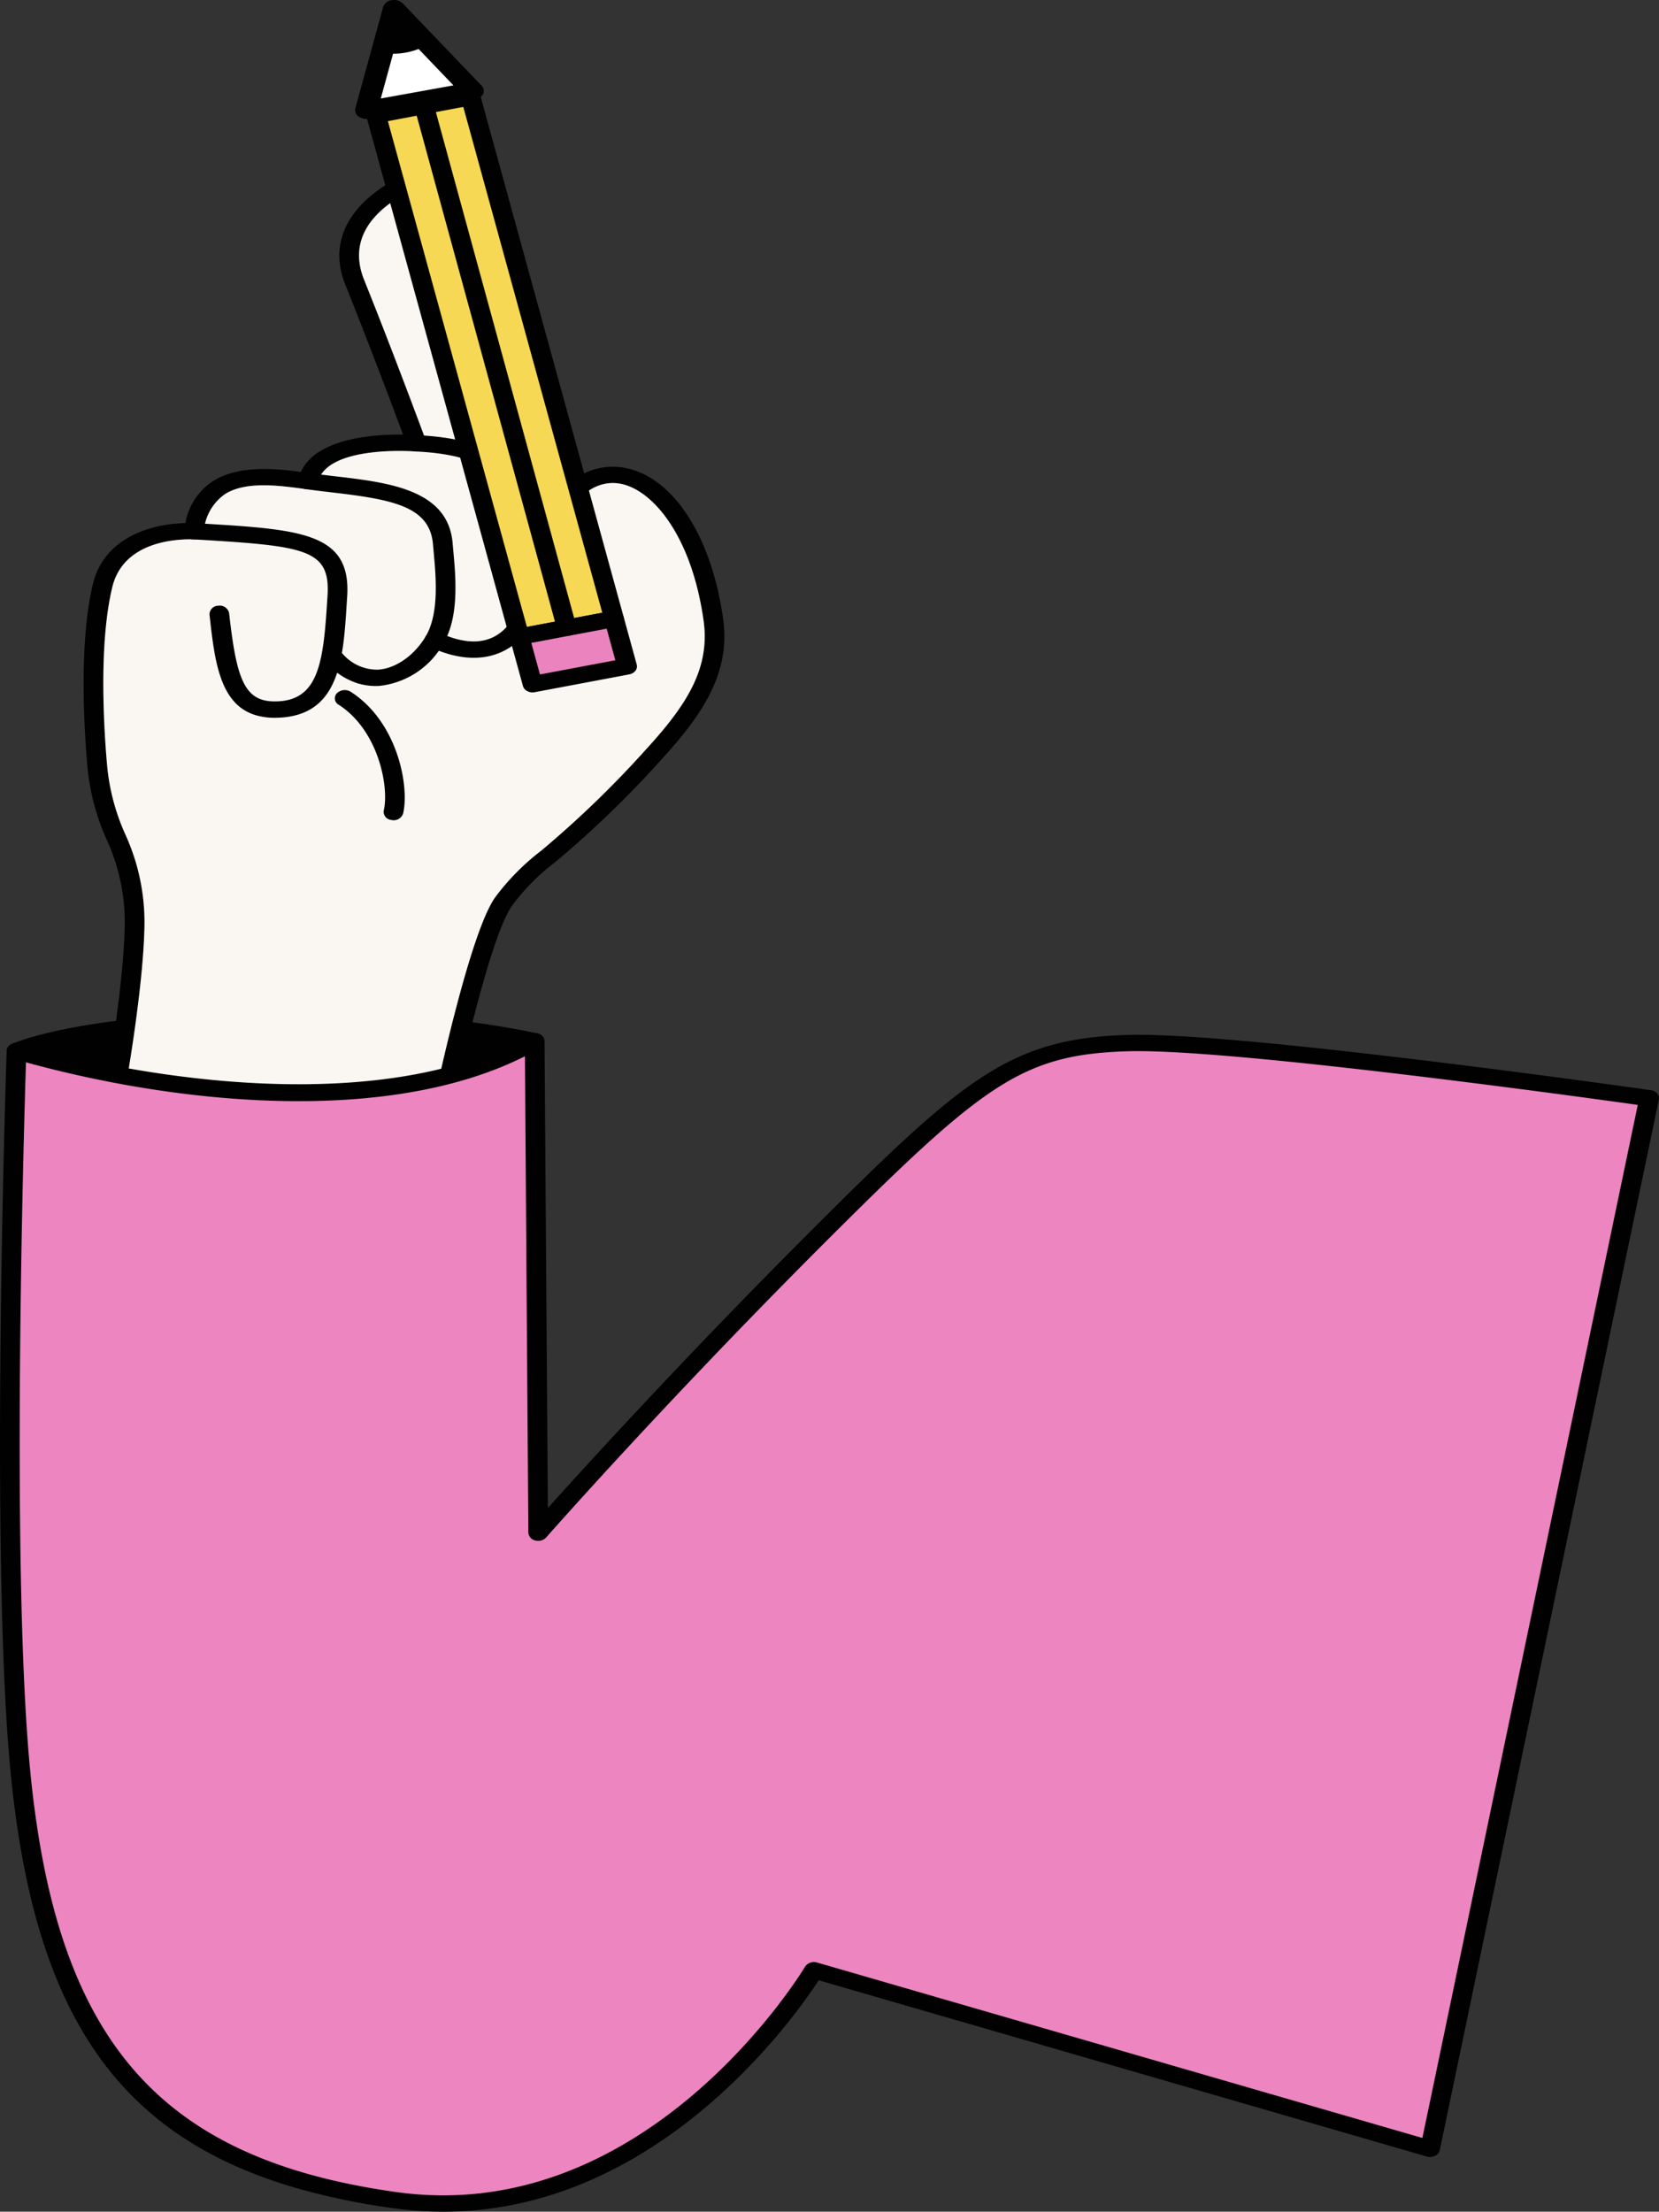 <svg xmlns="http://www.w3.org/2000/svg" width="223.549" height="297.906" viewBox="0 0 223.549 297.906"><rect x="0" y="0" width="223.549" height="297.906" fill="#333333" stroke="none"/><defs><style>.a{fill:#fff;}.b{fill:#010101;}.c{fill:#faf7f2;}.d{fill:#ec85c0;}.e{fill:#f7d854;}.f{fill:#ea83be;}</style></defs><g transform="translate(20711.537 10408.742)"><path class="a" d="M5.909-.126l5.716,9.833L-.193,9.959Z" transform="matrix(0.978, -0.208, 0.208, 0.978, -20663.439, -10404.123)"/><path class="b" d="M471.965,603.526c11.629-4.556,46.094-6.324,69.81-1.322,0,0-3.336,10.676-31.186,13.411s-38.624-12.089-38.624-12.089" transform="translate(-21181.27 -10870.702)"/><path class="b" d="M486.691,612.959c-12.193-3.544-17.4-10.489-17.713-10.916a.938.938,0,0,1-.132-.885,1.185,1.185,0,0,1,.7-.676c12.178-4.772,47.2-6.352,70.7-1.394a1.327,1.327,0,0,1,.815.505.936.936,0,0,1,.143.835c-.145.466-3.891,11.437-32.315,14.228a58.56,58.56,0,0,1-22.2-1.7m-14.556-11.008c3.008,3.257,13.842,12.74,36.447,10.521,21.294-2.091,27.768-8.932,29.5-11.561-22.067-4.3-53.3-3.07-65.944,1.041" transform="translate(-21179.42 -10868.65)"/><path class="b" d="M579.766,328.662c-1.571-11.152-6.744-19.109-13.27-20.327a8.966,8.966,0,0,0-7.977,2.547l-17.586-42.253a1.213,1.213,0,0,0-.694-.637,1.536,1.536,0,0,0-1.028-.031c-5.122,1.606-13.872,6.96-10.345,15.734,3.154,7.853,6.485,16.707,7.775,20.168-3.747-.048-11.695.415-13.771,5.029-3.472-.453-8.357-.952-11.825,1.229a8.47,8.47,0,0,0-3.735,5.659c-5.3.138-11.043,2.333-12.46,8.2-1.964,8.106-1.153,20.116-.714,24.9a30.966,30.966,0,0,0,2.549,9.508,26.583,26.583,0,0,1,2.432,12.211c-.3,10.352-3.66,27.3-3.694,27.471a.977.977,0,0,0,.313.91,1.39,1.39,0,0,0,.556.308,1.6,1.6,0,0,0,.5.059l44.82-1.727a1.267,1.267,0,0,0,1.245-.914c.05-.246,4.968-24.3,8.44-29.354a29.26,29.26,0,0,1,5.829-5.894,139.249,139.249,0,0,0,14.632-14.17c5.524-6.078,9-11.57,8.006-18.628m-10.124,17.306a138.426,138.426,0,0,1-14.411,13.959,31.541,31.541,0,0,0-6.242,6.344c-3.343,4.866-7.625,24.705-8.565,29.195L498.3,397.092c.806-4.25,3.221-17.648,3.476-26.436A28.474,28.474,0,0,0,499.2,357.7a29,29,0,0,1-2.419-8.982c-.43-4.7-1.224-16.464.673-24.3,1.508-6.24,8.765-6.5,10.955-6.434a1.269,1.269,0,0,0,1.367-.973,6.764,6.764,0,0,1,2.875-5.133c2.779-1.748,7.195-1.156,10.425-.727l.543.073a1.328,1.328,0,0,0,1.513-.879c1.182-5.14,13.086-4.212,13.2-4.2a1.475,1.475,0,0,0,1.157-.4.945.945,0,0,0,.243-1.018C539.693,304.6,535.4,293,531.383,283c-2.938-7.32,4.441-11.242,7.517-12.519l17.937,43.1a1.289,1.289,0,0,0,1.107.734,1.428,1.428,0,0,0,1.274-.516c1.362-1.827,3.631-3.883,6.706-3.319,4.27.793,9.58,6.888,11.206,18.437.894,6.351-2.2,11.235-7.487,17.049" transform="translate(-21193.863 -10654.067)"/><path class="c" d="M573.338,350.873a138.446,138.446,0,0,1-14.411,13.959,31.545,31.545,0,0,0-6.242,6.344c-3.342,4.866-7.625,24.705-8.565,29.194L501.995,402c.806-4.25,3.221-17.648,3.476-26.436A28.476,28.476,0,0,0,502.9,362.6a29,29,0,0,1-2.419-8.982c-.43-4.7-1.224-16.464.673-24.3,1.508-6.24,8.765-6.5,10.955-6.434a1.269,1.269,0,0,0,1.367-.973,6.763,6.763,0,0,1,2.874-5.133c2.779-1.748,7.195-1.156,10.425-.727l.543.073a1.328,1.328,0,0,0,1.513-.879c1.182-5.14,13.086-4.212,13.2-4.2a1.474,1.474,0,0,0,1.157-.4.945.945,0,0,0,.243-1.018c-.042-.118-4.333-11.726-8.352-21.718-2.938-7.32,4.441-11.242,7.517-12.519l17.937,43.1a1.288,1.288,0,0,0,1.107.734,1.428,1.428,0,0,0,1.274-.516c1.362-1.827,3.631-3.883,6.706-3.319,4.27.793,9.58,6.888,11.206,18.437.894,6.351-2.2,11.235-7.487,17.049" transform="translate(-21197.557 -10658.974)"/><path class="b" d="M603.4,401.519a17.737,17.737,0,0,1-2.475-.935,1.008,1.008,0,0,1-.515-1.495,1.49,1.49,0,0,1,1.8-.427c3.192,1.469,5.822,1.567,7.82.286,4.037-2.59,5.27-10.665,3.635-15.884-1.807-5.776-6.173-8.406-14.6-8.81a1.2,1.2,0,0,1-1.248-1.16,1.262,1.262,0,0,1,1.4-1.034c5.988.283,14.268,1.678,17.016,10.453,1.623,5.186.926,14.642-4.582,18.174-1.671,1.071-4.374,1.961-8.259.832" transform="translate(-21254.545 -10722.184)"/><path class="b" d="M570.913,415.137a9.547,9.547,0,0,1-4.711-3.265.989.989,0,0,1,.347-1.528,1.51,1.51,0,0,1,1.845.288,6.14,6.14,0,0,0,5.143,2.625c2.372-.139,4.9-1.9,6.441-4.5,1.824-3.07,1.367-8.046,1.063-11.34l-.093-1.039c-.423-5.083-5.368-6.029-13.468-6.977-1.207-.141-2.418-.283-3.6-.452a1.121,1.121,0,0,1-1.083-1.269,1.322,1.322,0,0,1,1.531-.9c1.157.165,2.342.3,3.523.442,7.1.832,15.143,1.774,15.744,9l.091,1.022c.325,3.531.817,8.869-1.33,12.477a11.228,11.228,0,0,1-8.633,5.722,8.306,8.306,0,0,1-2.812-.313" transform="translate(-21234.141 -10731.8)"/><path class="b" d="M582.075,488.728a1.089,1.089,0,0,1-.861-1.247c.737-3.136-.7-10.794-6.081-14.246a.98.98,0,0,1-.237-1.543,1.521,1.521,0,0,1,1.863-.2c6.314,4.053,7.929,12.7,7.06,16.405a1.339,1.339,0,0,1-1.556.869,1.662,1.662,0,0,1-.187-.042" transform="translate(-21241.037 -10787.055)"/><path class="b" d="M535.71,432.161c-4.935-1.434-5.6-7.352-6.289-13.563a1.177,1.177,0,0,1,1.2-1.2,1.278,1.278,0,0,1,1.443.993c1.008,9.032,2.083,12.024,6.414,11.892,5.554-.156,6.266-5.092,6.778-13.205l.067-1.04c.4-6.233-2.975-6.675-17.359-7.538l-.737-.044A1.186,1.186,0,0,1,526,407.284a1.269,1.269,0,0,1,1.419-1.016l.737.044c13.573.814,20.381,1.224,19.816,9.847l-.067,1.038c-.466,7.4-.95,15.051-9.337,15.288a9.275,9.275,0,0,1-2.858-.324" transform="translate(-21212.727 -10744.551)"/><path class="d" d="M661.161,757.107l-83.024-24.054s-21.179,35.932-56.542,30.955c-33.5-4.705-46.842-21.616-50.369-57.576-2.9-29.473-.539-97.192-.539-97.192,19.294,5.55,50.714,9.728,69.823-1.318l.475,66.191S556.537,656.4,578.117,634.8c21.594-21.583,27.21-26.216,42.492-26.633,6.282-.16,19.261,1.068,32.353,2.579,18.733,2.148,37.721,4.852,37.721,4.852l-28.01,134.317Z" transform="translate(-21179.996 -10876.698)"/><path class="b" d="M506.5,760.292c-24.2-7.033-35.28-23.685-38.435-55.855-2.873-29.2-.567-96.634-.543-97.313a1.067,1.067,0,0,1,.573-.873,1.563,1.563,0,0,1,1.19-.133c20.508,5.9,50.787,9.13,68.627-1.182a1.523,1.523,0,0,1,1.368-.074,1.093,1.093,0,0,1,.718.968l.45,62.884c5.164-5.755,18.284-20.156,34.81-36.7,21.07-21.063,27.251-26.59,43.47-27.032,5.519-.14,16.479.731,32.578,2.588,18.54,2.128,37.573,4.831,37.763,4.859a1.4,1.4,0,0,1,.859.448.952.952,0,0,1,.223.822L660.63,755.213a1.122,1.122,0,0,1-.636.758,1.569,1.569,0,0,1-1.109.09L576.943,732.32c-3.594,5.526-24.625,35.3-57.41,30.688a93.217,93.217,0,0,1-13.034-2.716M470.124,608.676c-.321,10.108-2.038,68.922.585,95.584,3.553,36.237,17.373,52.1,49.267,56.581,33.965,4.778,54.921-30,55.129-30.355a1.445,1.445,0,0,1,1.63-.554l81.549,23.627,1.242-5.92L687.31,614.411c-4.613-.646-20.67-2.862-36.37-4.663-15.727-1.815-26.837-2.7-32.129-2.568-14.53.4-19.592,4.327-41.511,26.236-21.307,21.331-36.928,39.082-37.082,39.26a1.49,1.49,0,0,1-1.48.4,1.171,1.171,0,0,1-.921-1.039l-.46-64.177c-18.252,9.186-46.108,6.617-67.232.818" transform="translate(-21178.16 -10874.328)"/><path class="e" d="M0,0,12.961.492,16.234,73.32,3.273,72.828Z" transform="translate(-20661.336 -10393.103) rotate(-13)"/><path class="b" d="M604.95,312.14a1.2,1.2,0,0,1-.856-.793l-19.321-70.272a.941.941,0,0,1,.171-.83,1.347,1.347,0,0,1,.828-.486l12.748-2.4a1.352,1.352,0,0,1,1.589.827l19.321,70.272a.942.942,0,0,1-.17.83,1.35,1.35,0,0,1-.829.486l-12.748,2.4a1.581,1.581,0,0,1-.733-.034m-17.294-70.482,18.731,68.129,10.161-1.915-18.73-68.129Z" transform="translate(-21246.926 -10634.083)"/><path class="f" d="M0,0,12.957.492l.3,6.63L.3,6.63Z" transform="translate(-20641.756 -10322.88) rotate(-13)"/><path class="b" d="M633.639,451.3a1.463,1.463,0,0,1-.268-.107,1.128,1.128,0,0,1-.586-.686l-1.758-6.4a1.112,1.112,0,0,1,1-1.316l12.742-2.4a1.352,1.352,0,0,1,1.589.827l1.76,6.4a.941.941,0,0,1-.171.83,1.348,1.348,0,0,1-.828.486l-12.744,2.405a1.586,1.586,0,0,1-.735-.035m.27-6.607,1.168,4.254,10.157-1.917-1.17-4.253Z" transform="translate(-21273.855 -10766.845)"/><path class="b" d="M620.333,313.17a1.2,1.2,0,0,1-.857-.8l-19.219-70.288a1.115,1.115,0,0,1,1-1.315,1.356,1.356,0,0,1,1.587.83l19.219,70.288a1.115,1.115,0,0,1-1,1.315,1.6,1.6,0,0,1-.73-.035" transform="translate(-21255.941 -10636.319)"/><path class="b" d="M585.749,223.633a1.6,1.6,0,0,1-.557-.275,1.033,1.033,0,0,1-.41-1.092l3.746-13.65a1.376,1.376,0,0,1,1.139-.905,1.724,1.724,0,0,1,1.515.442l10.6,11.065a.984.984,0,0,1,.214,1.119,1.431,1.431,0,0,1-1.073.749l-14.343,2.585a1.886,1.886,0,0,1-.828-.037m5.013-12-2.557,9.317L598,219.184Z" transform="translate(-21248.434 -10616.426)"/><path class="b" d="M593.957,210.859l4.354,4.76a9.6,9.6,0,0,1-5.926,1.229Z" transform="translate(-21252.072 -10618.418)"/></g></svg>